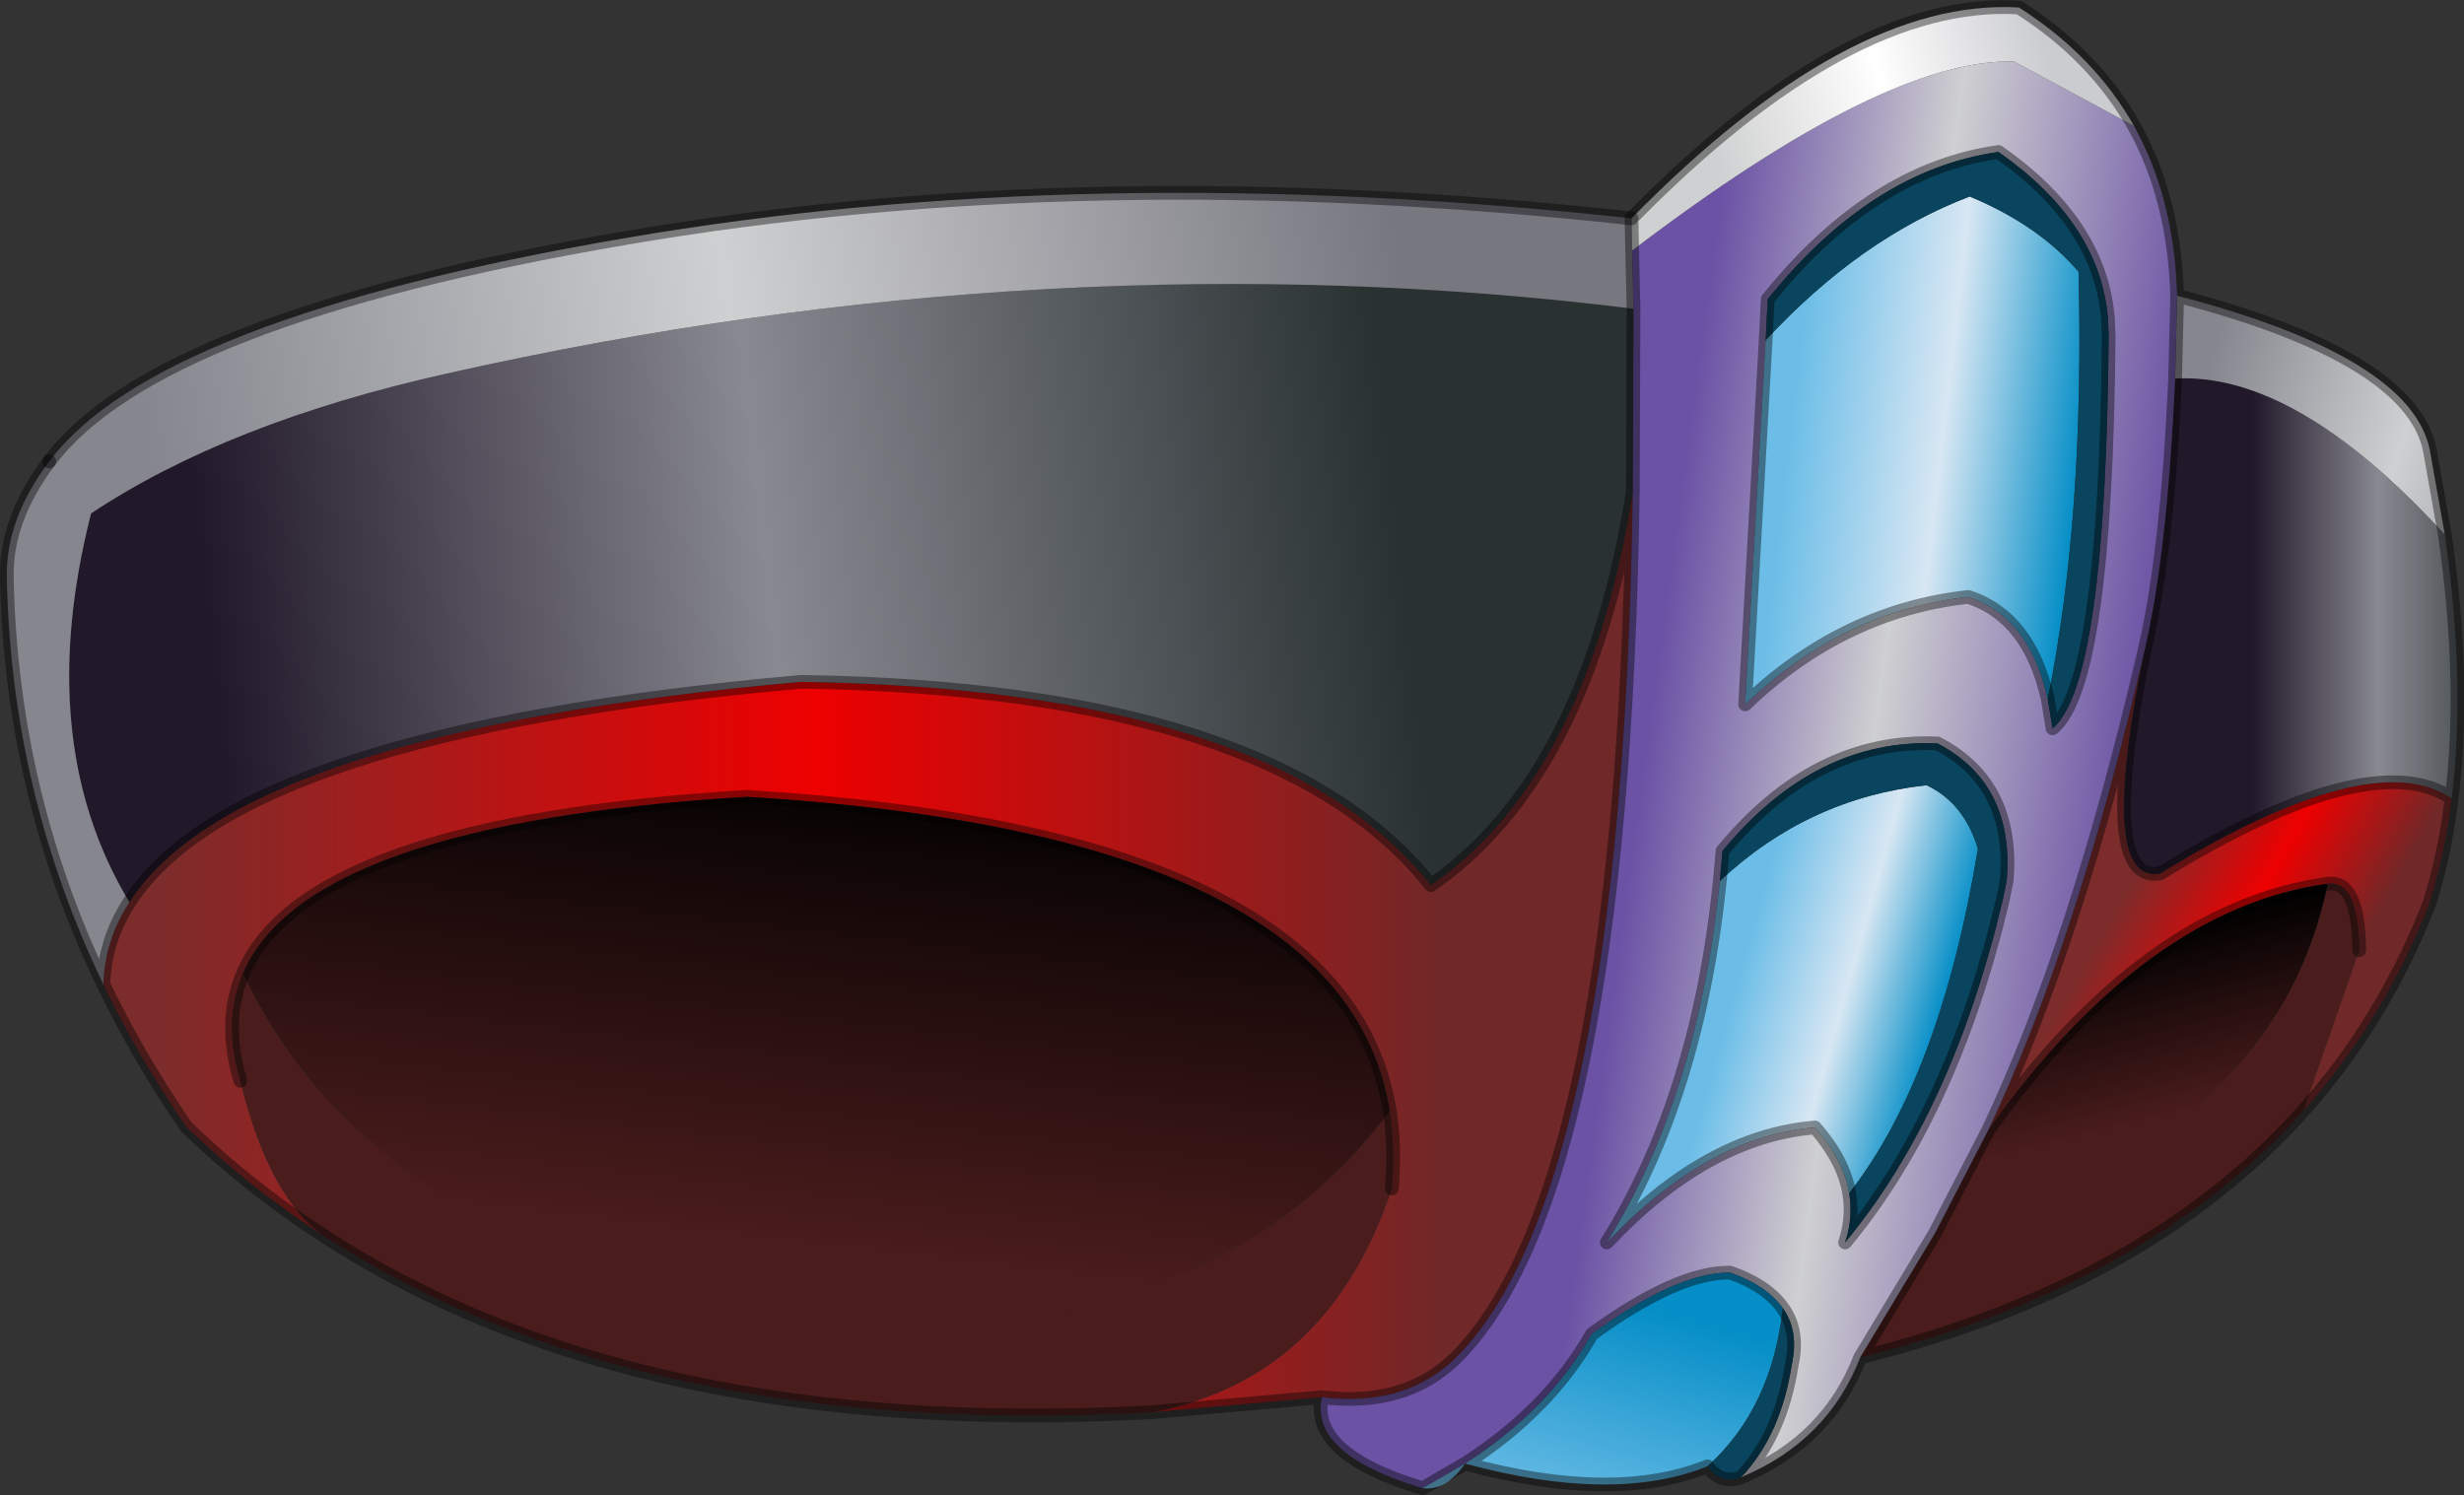 <?xml version="1.0" encoding="UTF-8" standalone="no"?>
<svg xmlns:xlink="http://www.w3.org/1999/xlink" height="109.2px" width="179.95px" xmlns="http://www.w3.org/2000/svg">
  <rect width="100%" height="100%" fill="#333333" stroke="none"/>
  <g transform="matrix(1.0, 0.0, 0.0, 1.0, -246.6, -152.65)">
    <path d="M365.85 188.55 Q365.1 239.75 352.9 251.85 349.2 255.45 343.15 254.7 L330.7 255.8 Q343.6 253.4 348.25 239.45 348.5 236.45 348.1 233.8 344.85 213.5 301.15 210.85 269.0 212.8 264.35 223.75 262.85 227.2 264.15 231.6 266.25 240.15 270.3 242.95 264.8 239.4 260.2 234.95 256.7 229.85 254.15 224.55 254.25 221.3 256.05 218.55 264.0 206.1 305.1 202.45 339.75 202.95 351.1 217.3 362.55 209.4 365.85 188.55" fill="url(#gradient0)" fill-rule="evenodd" stroke="none"/>
    <path d="M391.8 235.2 Q398.2 221.75 403.2 200.25 399.75 217.25 404.35 216.45 419.75 207.0 425.65 210.95 425.15 215.1 424.0 218.7 420.65 227.25 414.8 233.8 L418.9 222.05 Q418.85 216.9 416.6 217.2 403.35 219.0 391.8 235.2" fill="url(#gradient1)" fill-rule="evenodd" stroke="none"/>
    <path d="M382.45 251.8 L387.9 242.75 Q412.7 236.15 416.6 217.2 418.85 216.9 418.9 222.05 L414.8 233.8 Q403.35 246.6 382.45 251.8 M348.1 233.8 Q348.5 236.45 348.25 239.45 343.6 253.4 330.7 255.8 293.2 257.8 270.3 242.95 266.25 240.15 264.15 231.6 262.85 227.2 264.35 223.75 273.5 243.1 301.25 247.85 333.25 253.45 348.1 233.8" fill="#4a1c1c" fill-rule="evenodd" stroke="none"/>
    <path d="M264.35 223.75 Q269.0 212.8 301.15 210.85 344.85 213.5 348.1 233.8 333.25 253.45 301.25 247.85 273.5 243.1 264.35 223.75" fill="url(#gradient2)" fill-rule="evenodd" stroke="none"/>
    <path d="M387.9 242.75 L391.8 235.2 Q403.35 219.0 416.6 217.2 412.7 236.15 387.9 242.75" fill="url(#gradient3)" fill-rule="evenodd" stroke="none"/>
    <path d="M365.9 175.2 L365.85 188.55 Q362.55 209.4 351.1 217.3 339.75 202.95 305.1 202.45 264.0 206.1 256.05 218.55 249.0 206.85 253.25 190.15 263.25 183.5 279.15 179.95 323.65 169.95 365.9 175.2" fill="url(#gradient4)" fill-rule="evenodd" stroke="none"/>
    <path d="M403.2 200.25 Q404.9 193.0 405.45 180.3 414.25 179.8 425.15 191.7 426.7 202.45 425.65 210.95 419.75 207.0 404.35 216.45 399.75 217.25 403.2 200.25" fill="url(#gradient5)" fill-rule="evenodd" stroke="none"/>
    <path d="M365.75 168.6 L365.8 170.95 365.9 175.2 Q323.65 169.95 279.15 179.95 263.25 183.5 253.25 190.15 249.0 206.85 256.05 218.55 254.25 221.3 254.15 224.55 247.45 210.65 247.1 195.0 246.95 190.65 250.2 186.35 258.0 175.9 292.2 170.05 325.9 164.25 365.75 168.6" fill="url(#gradient6)" fill-rule="evenodd" stroke="none"/>
    <path d="M405.45 180.3 L405.6 174.25 Q422.65 178.7 424.05 185.5 L425.15 191.7 Q414.25 179.8 405.45 180.3" fill="url(#gradient7)" fill-rule="evenodd" stroke="none"/>
    <path d="M396.15 203.7 L396.5 205.85 Q400.4 202.7 400.6 177.2 L400.55 175.95 Q400.0 168.95 392.55 163.75 383.3 165.05 375.7 174.5 L375.55 177.5 374.05 204.1 Q381.2 197.25 390.35 196.25 394.8 197.7 396.15 203.7 M365.8 170.95 Q384.3 156.85 393.7 157.15 L402.45 161.85 Q405.4 167.15 405.6 174.25 L405.45 180.3 Q404.9 193.0 403.2 200.25 398.2 221.75 391.8 235.2 L387.9 242.75 382.45 251.8 Q380.1 257.9 373.75 260.55 376.65 257.5 377.45 252.35 378.0 249.85 376.8 248.2 375.65 246.55 372.95 245.6 369.1 245.55 362.85 250.1 359.75 255.6 353.6 259.55 L350.5 261.35 Q342.2 258.85 343.15 254.7 349.2 255.45 352.9 251.85 365.1 239.75 365.85 188.55 L365.9 175.2 365.8 170.95 M381.65 239.8 Q381.95 241.6 381.35 243.4 389.15 234.0 392.85 218.45 L393.15 217.0 Q393.75 209.9 388.1 206.95 379.2 206.55 372.4 214.8 L372.2 217.0 Q370.6 232.75 363.95 243.4 371.25 235.65 379.15 235.0 381.25 237.4 381.65 239.8" fill="url(#gradient8)" fill-rule="evenodd" stroke="none"/>
    <path d="M402.45 161.85 L393.7 157.15 Q384.3 156.85 365.8 170.95 L365.75 168.6 Q381.6 152.45 394.05 153.2 399.55 156.7 402.45 161.85" fill="url(#gradient9)" fill-rule="evenodd" stroke="none"/>
    <path d="M375.55 177.5 Q382.45 170.05 390.45 167.0 395.5 169.1 398.4 172.5 398.85 190.4 396.15 203.7 394.8 197.7 390.35 196.25 381.2 197.25 374.05 204.1 L375.55 177.5" fill="url(#gradient10)" fill-rule="evenodd" stroke="none"/>
    <path d="M372.2 217.0 Q378.65 210.95 387.3 210.0 390.05 211.3 391.05 214.65 388.3 231.3 381.65 239.8 381.25 237.4 379.15 235.0 371.25 235.65 363.95 243.4 370.6 232.75 372.2 217.0" fill="url(#gradient11)" fill-rule="evenodd" stroke="none"/>
    <path d="M350.5 261.35 L353.6 259.55 Q359.75 255.6 362.85 250.1 369.1 245.55 372.95 245.6 375.65 246.55 376.8 248.2 376.0 255.5 371.3 259.75 364.45 262.5 353.6 259.55 352.2 261.55 350.5 261.35" fill="url(#gradient12)" fill-rule="evenodd" stroke="none"/>
    <path d="M396.15 203.7 Q398.85 190.4 398.4 172.5 395.5 169.1 390.45 167.0 382.45 170.05 375.55 177.5 L375.7 174.5 Q383.3 165.05 392.55 163.75 400.0 168.95 400.55 175.95 L400.6 177.2 Q400.4 202.7 396.5 205.85 L396.15 203.7 M376.8 248.2 Q378.0 249.85 377.45 252.35 376.65 257.5 373.75 260.55 372.3 261.1 371.3 259.75 376.0 255.5 376.8 248.2 M372.2 217.0 L372.4 214.8 Q379.2 206.55 388.1 206.95 393.75 209.9 393.15 217.0 L392.85 218.45 Q389.15 234.0 381.35 243.4 381.95 241.6 381.65 239.8 388.3 231.3 391.05 214.65 390.05 211.3 387.3 210.0 378.65 210.95 372.2 217.0" fill="#09455e" fill-rule="evenodd" stroke="none"/>
    <path d="M396.15 203.7 L396.5 205.85 Q400.4 202.7 400.6 177.2 L400.55 175.95 Q400.0 168.95 392.55 163.75 383.3 165.05 375.7 174.5 L375.55 177.5 374.05 204.1 Q381.2 197.25 390.35 196.25 394.8 197.7 396.15 203.7 M402.45 161.85 Q399.55 156.7 394.05 153.2 381.6 152.45 365.75 168.6 L365.8 170.95 365.9 175.2 365.85 188.55 Q365.1 239.75 352.9 251.85 349.2 255.45 343.15 254.7 342.2 258.85 350.5 261.35 L353.6 259.55 Q359.75 255.6 362.85 250.1 369.1 245.55 372.95 245.6 375.65 246.55 376.8 248.2 378.0 249.85 377.45 252.35 376.65 257.5 373.75 260.55 380.1 257.9 382.45 251.8 L387.9 242.75 391.8 235.2 Q398.2 221.75 403.2 200.25 404.9 193.0 405.45 180.3 L405.6 174.25 Q405.4 167.15 402.45 161.85 M425.15 191.7 L424.05 185.5 Q422.65 178.7 405.6 174.25 M425.15 191.7 Q426.7 202.45 425.65 210.95 425.15 215.1 424.0 218.7 420.65 227.25 414.8 233.8 403.35 246.6 382.45 251.8 M416.6 217.2 Q418.85 216.9 418.9 222.05 M381.65 239.8 Q381.95 241.6 381.35 243.4 389.15 234.0 392.85 218.45 L393.15 217.0 Q393.75 209.9 388.1 206.95 379.2 206.55 372.4 214.8 L372.2 217.0 Q370.6 232.75 363.95 243.4 371.25 235.65 379.15 235.0 381.25 237.4 381.65 239.8 M425.65 210.95 Q419.75 207.0 404.35 216.45 399.75 217.25 403.2 200.25 M348.1 233.8 Q348.5 236.45 348.25 239.45 M330.7 255.8 L343.15 254.7 M353.6 259.55 Q364.45 262.5 371.3 259.75 372.3 261.1 373.75 260.55 M391.8 235.2 Q403.35 219.0 416.6 217.2 M256.05 218.55 Q264.0 206.1 305.1 202.45 339.75 202.95 351.1 217.3 362.55 209.4 365.85 188.55 M250.2 186.35 Q246.95 190.65 247.1 195.0 247.45 210.65 254.15 224.55 254.25 221.3 256.05 218.55 M264.15 231.6 Q262.85 227.2 264.35 223.75 269.0 212.8 301.15 210.85 344.85 213.5 348.1 233.8 M254.15 224.55 Q256.7 229.85 260.2 234.95 264.8 239.4 270.3 242.95 293.2 257.8 330.7 255.8" fill="none" stroke="#000000" stroke-linecap="round" stroke-linejoin="round" stroke-opacity="0.4" stroke-width="1.0"/>
    <path d="M250.2 186.35 Q258.0 175.9 292.2 170.05 325.9 164.25 365.75 168.6" fill="none" stroke="#000000" stroke-linecap="round" stroke-linejoin="round" stroke-opacity="0.4" stroke-width="1.0"/>
  </g>
  <defs>
    <linearGradient gradientTransform="matrix(0.057, 0.0, 0.0, 0.041, 305.15, 222.25)" gradientUnits="userSpaceOnUse" id="gradient0" spreadMethod="pad" x1="-819.2" x2="819.2">
      <stop offset="0.0" stop-color="#7c2c2b"/>
      <stop offset="0.51" stop-color="#ee0000"/>
      <stop offset="1.0" stop-color="#712828"/>
    </linearGradient>
    <linearGradient gradientTransform="matrix(0.009, 0.005, -0.017, 0.03, 403.9, 231.3)" gradientUnits="userSpaceOnUse" id="gradient1" spreadMethod="pad" x1="-819.2" x2="819.2">
      <stop offset="0.0" stop-color="#7c2c2b"/>
      <stop offset="0.51" stop-color="#ee0000"/>
      <stop offset="1.0" stop-color="#712828"/>
    </linearGradient>
    <linearGradient gradientTransform="matrix(0.003, -0.022, 0.051, 0.006, 306.65, 225.15)" gradientUnits="userSpaceOnUse" id="gradient2" spreadMethod="pad" x1="-819.2" x2="819.2">
      <stop offset="0.0" stop-color="#4a1c1c"/>
      <stop offset="1.0" stop-color="#000000"/>
    </linearGradient>
    <linearGradient gradientTransform="matrix(-0.002, -0.008, 0.02, -0.005, 401.65, 227.9)" gradientUnits="userSpaceOnUse" id="gradient3" spreadMethod="pad" x1="-819.2" x2="819.2">
      <stop offset="0.0" stop-color="#4a1c1c"/>
      <stop offset="1.0" stop-color="#000000"/>
    </linearGradient>
    <linearGradient gradientTransform="matrix(0.053, -0.005, 0.003, 0.027, 305.8, 200.05)" gradientUnits="userSpaceOnUse" id="gradient4" spreadMethod="pad" x1="-819.2" x2="819.2">
      <stop offset="0.0" stop-color="#211829"/>
      <stop offset="0.471" stop-color="#888991"/>
      <stop offset="1.0" stop-color="#293131"/>
    </linearGradient>
    <linearGradient gradientTransform="matrix(0.012, 0.0, 0.0, 0.022, 420.9, 198.4)" gradientUnits="userSpaceOnUse" id="gradient5" spreadMethod="pad" x1="-819.2" x2="819.2">
      <stop offset="0.0" stop-color="#211829"/>
      <stop offset="0.471" stop-color="#888991"/>
      <stop offset="1.0" stop-color="#293131"/>
    </linearGradient>
    <linearGradient gradientTransform="matrix(0.056, -0.007, 0.004, 0.029, 305.15, 193.8)" gradientUnits="userSpaceOnUse" id="gradient6" spreadMethod="pad" x1="-819.2" x2="819.2">
      <stop offset="0.0" stop-color="#85868e"/>
      <stop offset="0.471" stop-color="#cfd0d1"/>
      <stop offset="1.0" stop-color="#777780"/>
    </linearGradient>
    <linearGradient gradientTransform="matrix(0.019, 0.005, -0.002, 0.007, 423.0, 184.95)" gradientUnits="userSpaceOnUse" id="gradient7" spreadMethod="pad" x1="-819.2" x2="819.2">
      <stop offset="0.0" stop-color="#85868e"/>
      <stop offset="0.471" stop-color="#cfd0d1"/>
      <stop offset="1.0" stop-color="#777780"/>
    </linearGradient>
    <linearGradient gradientTransform="matrix(0.021, 0.003, -0.009, 0.066, 383.85, 210.9)" gradientUnits="userSpaceOnUse" id="gradient8" spreadMethod="pad" x1="-819.2" x2="819.2">
      <stop offset="0.0" stop-color="#6b52a5"/>
      <stop offset="0.471" stop-color="#cfd0d1"/>
      <stop offset="1.0" stop-color="#6f57a6"/>
    </linearGradient>
    <linearGradient gradientTransform="matrix(0.015, -0.004, 0.002, 0.007, 384.1, 160.75)" gradientUnits="userSpaceOnUse" id="gradient9" spreadMethod="pad" x1="-819.2" x2="819.2">
      <stop offset="0.0" stop-color="#cfd0d1"/>
      <stop offset="0.518" stop-color="#ffffff"/>
      <stop offset="1.0" stop-color="#cbcccf"/>
    </linearGradient>
    <linearGradient gradientTransform="matrix(0.013, 0.002, -0.003, 0.026, 388.1, 184.5)" gradientUnits="userSpaceOnUse" id="gradient10" spreadMethod="pad" x1="-819.2" x2="819.2">
      <stop offset="0.0" stop-color="#6bbde7"/>
      <stop offset="0.518" stop-color="#d8e7f3"/>
      <stop offset="1.0" stop-color="#008cc6"/>
    </linearGradient>
    <linearGradient gradientTransform="matrix(0.009, 0.002, -0.007, 0.025, 380.75, 226.4)" gradientUnits="userSpaceOnUse" id="gradient11" spreadMethod="pad" x1="-819.2" x2="819.2">
      <stop offset="0.0" stop-color="#6bbde7"/>
      <stop offset="0.518" stop-color="#d8e7f3"/>
      <stop offset="1.0" stop-color="#008cc6"/>
    </linearGradient>
    <linearGradient gradientTransform="matrix(-0.005, 0.019, -0.014, -0.004, 362.2, 263.55)" gradientUnits="userSpaceOnUse" id="gradient12" spreadMethod="pad" x1="-819.2" x2="819.2">
      <stop offset="0.0" stop-color="#058ec7"/>
      <stop offset="0.518" stop-color="#6fbee7"/>
      <stop offset="1.0" stop-color="#008cc6"/>
    </linearGradient>
  </defs>
</svg>
